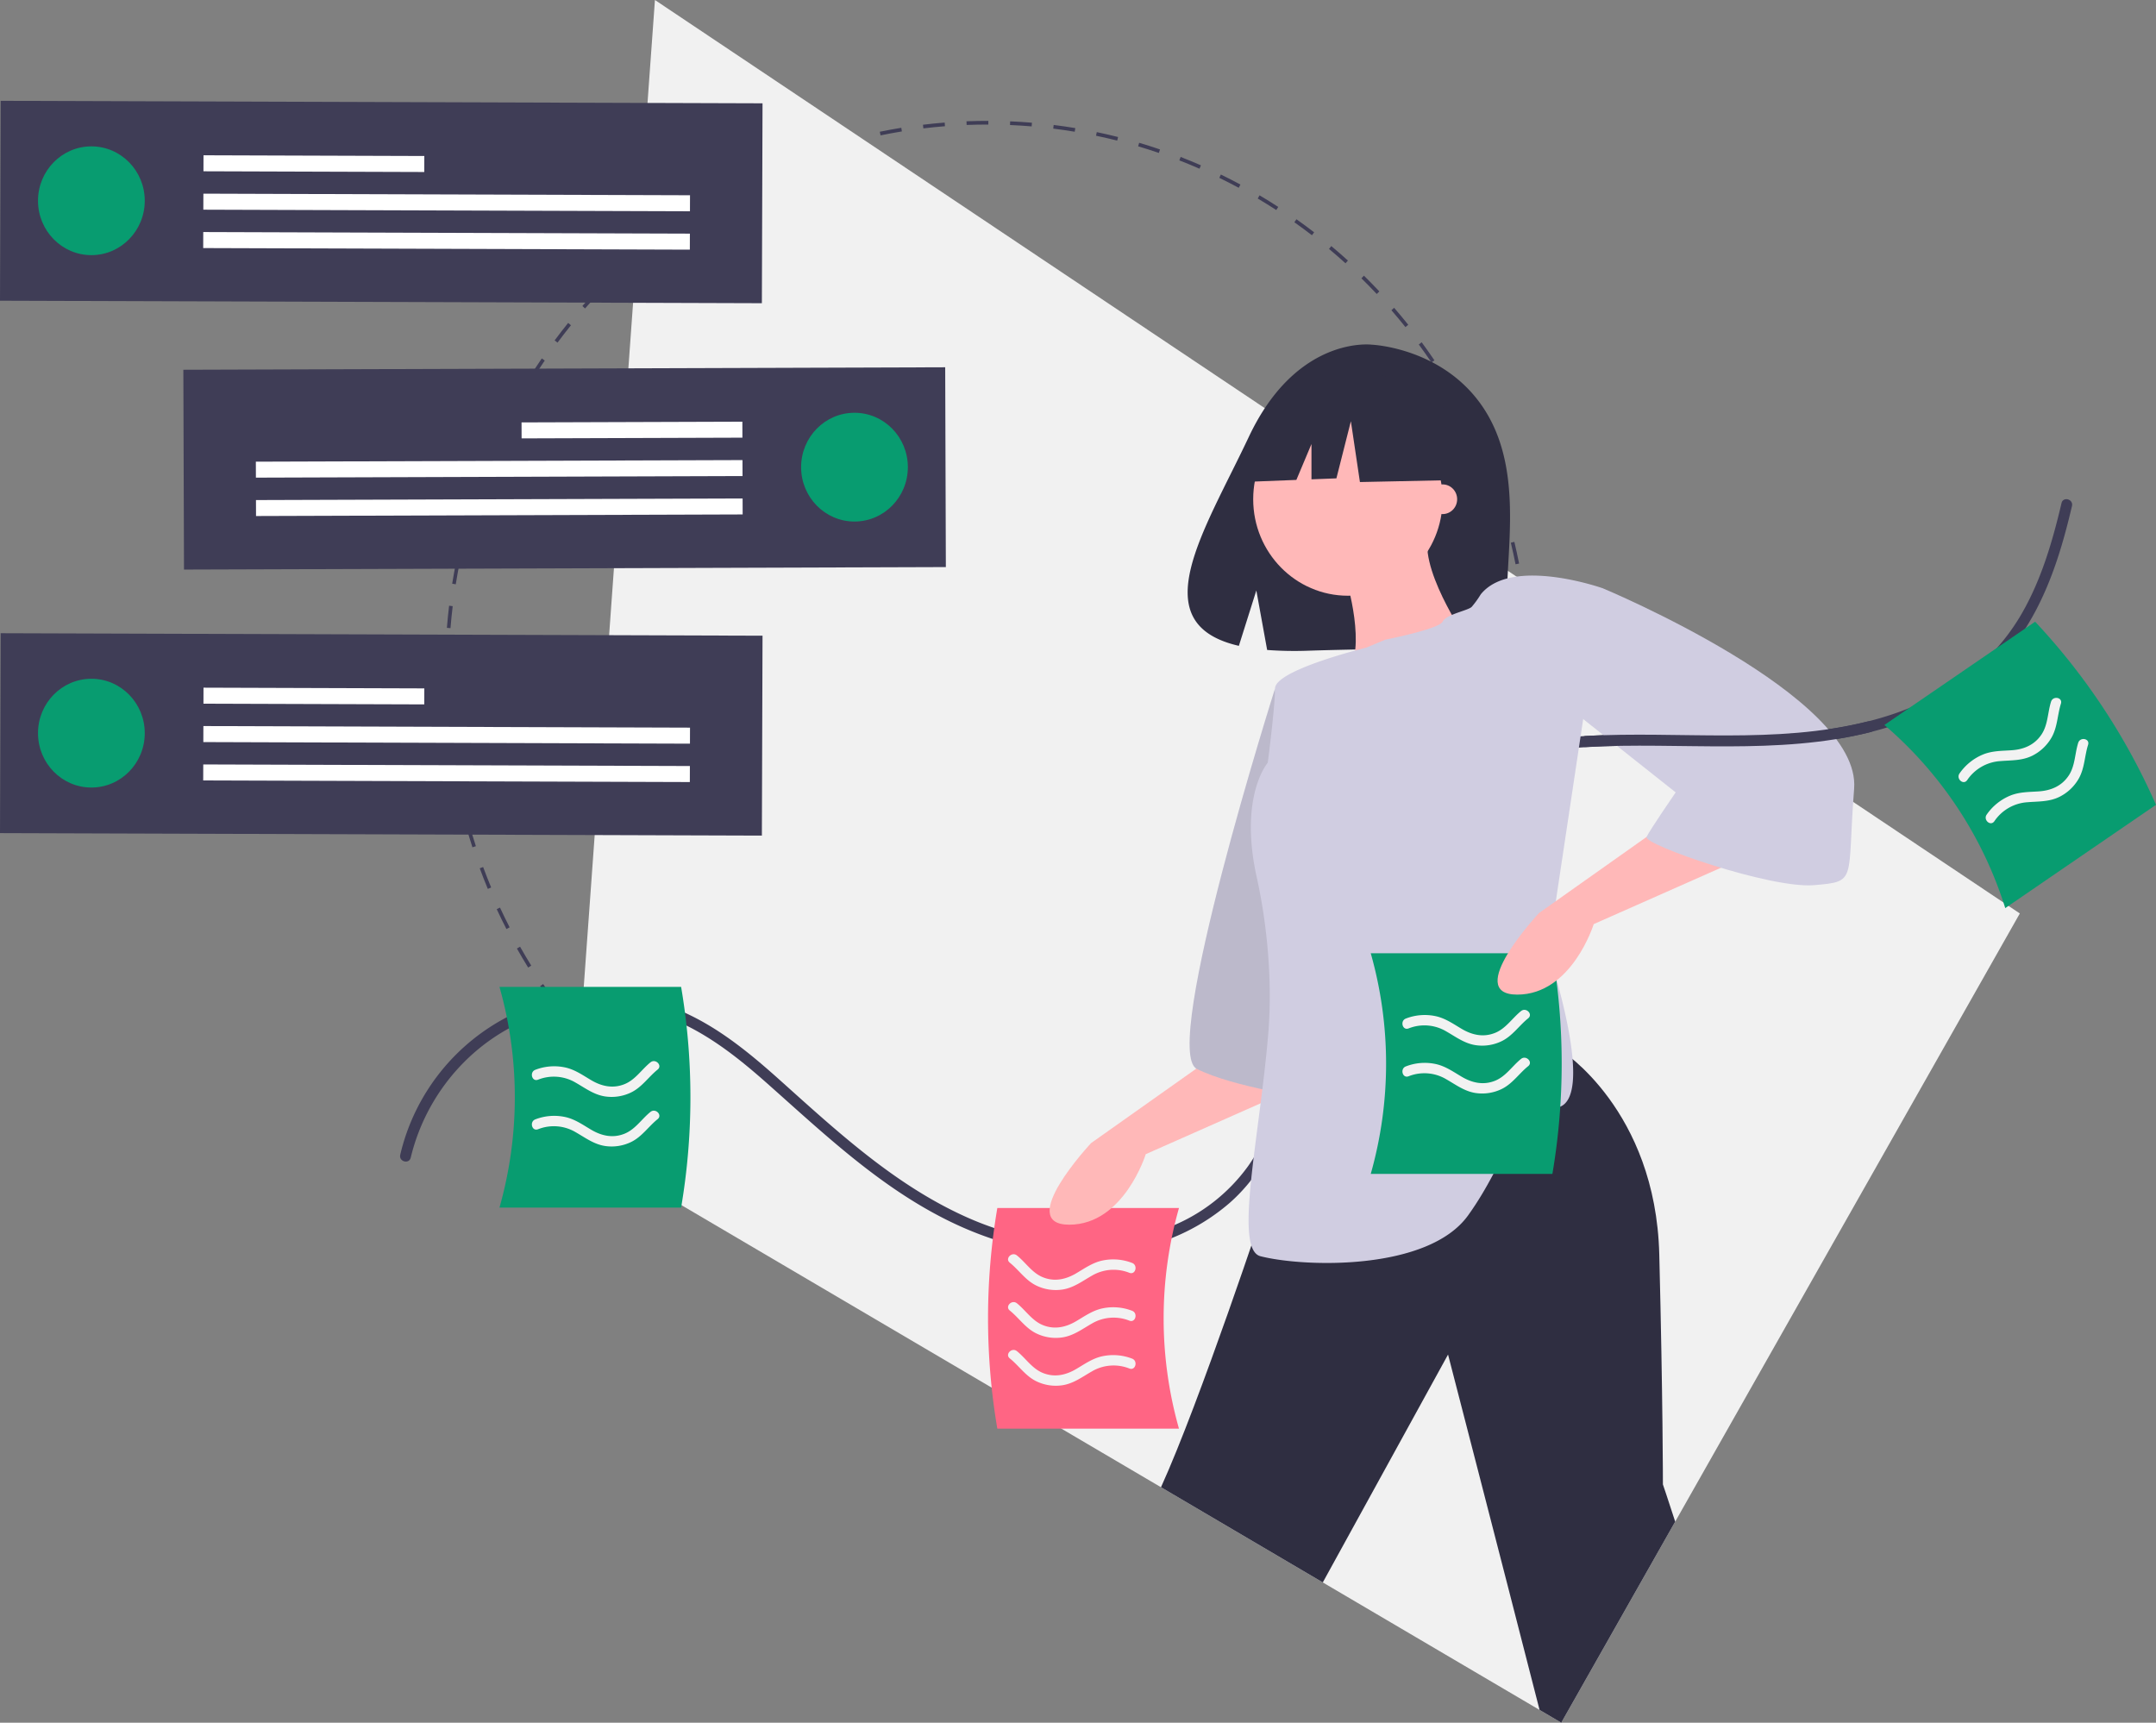 <svg xmlns="http://www.w3.org/2000/svg" width="890.739" height="711.753" viewBox="0 0 890.739 711.753"><rect x="0" y="0" width="890.739" height="711.753" fill="#808080" stroke="none"/><g transform="translate(0.006)"><path d="M500.061,535.285l0-1.522c2.97.009,5.985-.043,8.963-.154l.055,1.521C506.087,535.243,503.051,535.294,500.061,535.285Zm-9.019-.206c-2.986-.129-6.015-.321-9-.571l.122-1.517c2.969.249,5.979.44,8.945.568Zm27.049-.471-.114-1.518c2.965-.232,5.966-.529,8.919-.882l.175,1.512C524.1,534.076,521.077,534.374,518.091,534.608Zm-45.028-1.038c-2.977-.373-5.982-.812-8.931-1.3l.242-1.5c2.929.489,5.914.925,8.871,1.3Zm62.945-1.106-.234-1.5c2.931-.473,5.9-1.015,8.822-1.61l.293,1.492c-2.942.6-5.929,1.146-8.881,1.622ZM455.261,530.6c-2.938-.616-5.9-1.3-8.8-2.035l.36-1.478c2.882.73,5.822,1.41,8.74,2.022Zm98.439-1.74-.353-1.479c2.895-.716,5.81-1.5,8.665-2.333l.411,1.464c-2.875.837-5.81,1.628-8.723,2.348Zm-115.949-2.693c-2.878-.857-5.774-1.784-8.608-2.755l.477-1.443c2.815.965,5.692,1.886,8.55,2.737ZM571.044,523.8l-.469-1.445c2.823-.951,5.666-1.974,8.451-3.041l.526,1.424c-2.8,1.075-5.667,2.1-8.509,3.061Zm-150.416-3.509c-2.8-1.091-5.618-2.257-8.38-3.467l.59-1.4c2.743,1.2,5.544,2.36,8.324,3.443Zm167.28-2.953-.582-1.4c2.735-1.179,5.481-2.43,8.161-3.718l.638,1.377c-2.7,1.3-5.464,2.555-8.217,3.743Zm-183.893-4.323c-2.709-1.322-5.425-2.716-8.072-4.145l.7-1.344c2.629,1.419,5.326,2.8,8.018,4.117Zm200.175-3.5-.691-1.349c2.636-1.4,5.276-2.876,7.847-4.38l.744,1.319c-2.589,1.514-5.247,3-7.9,4.409ZM388.045,504.4c-2.6-1.542-5.193-3.154-7.713-4.793l.8-1.283c2.5,1.627,5.08,3.229,7.661,4.761Zm231.767-4.022-.8-1.289c2.509-1.608,5.026-3.294,7.48-5.01l.845,1.254c-2.47,1.729-5,3.426-7.53,5.045Zm-247-5.875c-2.465-1.747-4.923-3.566-7.307-5.406l.9-1.213c2.368,1.827,4.81,3.634,7.258,5.37Zm261.853-4.519-.895-1.219c2.374-1.807,4.752-3.694,7.067-5.608l.941,1.182c-2.33,1.926-4.723,3.826-7.113,5.645Zm-276.246-6.588c-2.313-1.939-4.619-3.952-6.855-5.984l.994-1.135c2.221,2.018,4.512,4.018,6.81,5.943Zm290.248-4.99-.987-1.142c2.232-2,4.455-4.078,6.606-6.169l1.031,1.1c-2.166,2.1-4.4,4.194-6.651,6.209Zm-303.715-7.25c-2.148-2.116-4.288-4.31-6.36-6.52l1.08-1.052c2.059,2.2,4.185,4.375,6.319,6.477Zm316.767-5.437-1.073-1.059c2.066-2.175,4.119-4.426,6.1-6.69l1.114,1.014c-2,2.278-4.065,4.544-6.144,6.734ZM332.5,457.861c-1.984-2.294-3.944-4.655-5.826-7.016l1.16-.959c1.869,2.345,3.816,4.69,5.787,6.968ZM673.744,452l-1.154-.967c1.9-2.345,3.766-4.758,5.561-7.169l1.19.92c-1.807,2.428-3.691,4.856-5.6,7.217Zm-352.618-8.4c-1.792-2.442-3.56-4.952-5.254-7.463l1.231-.863c1.682,2.495,3.438,4.989,5.219,7.414Zm363.526-6.26-1.226-.869c1.7-2.495,3.38-5.053,4.979-7.6l1.259.819C688.055,432.256,686.368,434.831,684.652,437.342Zm-373.734-8.874c-1.592-2.577-3.156-5.223-4.647-7.865l1.3-.758c1.481,2.624,3.034,5.252,4.616,7.812Zm383.456-6.637-1.29-.767c1.5-2.628,2.972-5.318,4.364-7.992l1.32.713c-1.4,2.693-2.879,5.4-4.394,8.045Zm-392.434-9.276c-1.383-2.7-2.732-5.462-4.008-8.216l1.351-.65c1.268,2.736,2.608,5.481,3.981,8.161Zm400.9-6.992-1.347-.659c1.288-2.737,2.539-5.539,3.718-8.33l1.372.6C705.4,399.987,704.137,402.808,702.84,405.563ZM294.252,395.97c-1.168-2.807-2.292-5.671-3.342-8.512l1.4-.536c1.044,2.821,2.16,5.666,3.32,8.454ZM709.99,388.64l-1.4-.544c1.068-2.844,2.093-5.743,3.044-8.615l1.415.486c-.956,2.892-1.988,5.81-3.063,8.673ZM287.9,378.791c-.942-2.9-1.838-5.852-2.662-8.784l1.436-.419c.819,2.912,1.709,5.848,2.644,8.725ZM715.764,371.2l-1.434-.427c.834-2.9,1.621-5.867,2.342-8.814l1.449.368C717.4,365.29,716.6,368.275,715.764,371.2ZM282.929,361.119c-.708-2.966-1.366-5.985-1.955-8.974l1.465-.3c.585,2.969,1.238,5.969,1.941,8.915Zm437.195-7.76-1.464-.308c.6-2.963,1.15-5.984,1.634-8.978l1.474.247c-.487,3.015-1.04,6.055-1.644,9.039ZM279.377,343.1c-.469-3.006-.885-6.07-1.237-9.106l1.483-.178c.349,3.016.763,6.058,1.229,9.045Zm443.675-7.878-1.483-.186c.365-3.012.675-6.068.919-9.083l1.489.125c-.246,3.035-.557,6.111-.924,9.144ZM277.264,324.842c-.231-3.041-.405-6.129-.517-9.179l1.493-.057c.111,3.029.284,6.1.513,9.118Zm447.28-7.94-1.492-.065c.126-3.033.2-6.1.206-9.13v-.5l1.494,0v.5C724.742,310.757,724.672,313.849,724.544,316.9ZM278.082,306.477l-1.494,0v-.256c.01-2.969.076-5.976.2-8.933l1.492.064c-.12,2.938-.186,5.925-.2,8.878Zm445.008-8.4c-.114-3.023-.289-6.09-.523-9.117l1.49-.119c.235,3.047.411,6.135.526,9.178Zm-444.26-9.843-1.489-.124c.245-3.047.553-6.124.916-9.145l1.483.185C279.38,282.148,279.074,285.206,278.831,288.232Zm442.857-8.361c-.351-3-.767-6.046-1.239-9.043l1.476-.241c.474,3.018.894,6.081,1.246,9.1Zm-440.681-9.763-1.474-.246c.483-3.012,1.033-6.054,1.635-9.041l1.463.306c-.6,2.967-1.144,5.988-1.624,8.981Zm437.846-8.267c-.59-2.976-1.246-5.975-1.951-8.912l1.451-.362c.71,2.957,1.37,5.976,1.964,8.973Zm-434.243-9.62-1.45-.366c.72-2.96,1.51-5.947,2.348-8.878l1.434.426C286.109,246.315,285.325,249.281,284.61,252.221ZM714.6,244.1c-.822-2.91-1.714-5.845-2.653-8.722l1.418-.48c.945,2.9,1.844,5.851,2.671,8.781ZM289.623,234.69l-1.416-.485c.955-2.9,1.982-5.814,3.055-8.677l1.4.543c-1.065,2.844-2.086,5.743-3.034,8.62Zm419.323-7.913c-1.052-2.835-2.172-5.678-3.329-8.451l1.375-.6c1.165,2.792,2.293,5.654,3.352,8.508Zm-412.913-9.189-1.373-.6c1.183-2.808,2.439-5.631,3.734-8.39l1.348.656c-1.285,2.74-2.533,5.544-3.709,8.334Zm405.921-7.573c-1.27-2.733-2.612-5.477-3.989-8.156l1.323-.707c1.387,2.7,2.739,5.46,4.017,8.211Zm-398.175-8.934-1.321-.711c1.4-2.7,2.877-5.408,4.385-8.051l1.292.765C306.635,195.709,305.169,198.4,303.778,201.081Zm389.874-7.21c-1.485-2.625-3.041-5.252-4.624-7.807l1.263-.813c1.594,2.573,3.16,5.217,4.656,7.86Zm-380.85-8.6-1.26-.818c1.611-2.576,3.295-5.154,5.005-7.661l1.226.869C316.074,180.156,314.4,182.716,312.8,185.275Zm371.3-6.826c-1.686-2.494-3.445-4.986-5.227-7.408l1.195-.913c1.794,2.438,3.564,4.947,5.262,7.458Zm-361.057-8.182-1.191-.918c1.808-2.436,3.689-4.866,5.589-7.223l1.155.966c-1.889,2.342-3.757,4.756-5.553,7.176Zm350.315-6.416c-1.877-2.349-3.827-4.691-5.795-6.961l1.119-1.008c1.982,2.286,3.944,4.644,5.834,7.008Zm-338.932-7.7-1.115-1.012c1.991-2.277,4.055-4.545,6.137-6.742l1.075,1.057c-2.068,2.182-4.119,4.435-6.1,6.7ZM661.5,150.168c-2.06-2.192-4.188-4.369-6.326-6.47l1.037-1.1c2.152,2.115,4.294,4.306,6.367,6.513Zm-314.623-7.156-1.032-1.1c2.162-2.106,4.4-4.2,6.644-6.217l.988,1.141c-2.231,2.006-4.452,4.084-6.6,6.176Zm301.722-5.522c-2.226-2.018-4.519-4.016-6.816-5.936l.948-1.177c2.312,1.933,4.621,3.944,6.861,5.976Zm-288.286-6.555-.943-1.18c2.324-1.927,4.715-3.828,7.107-5.653l.9,1.218c-2.377,1.812-4.752,3.7-7.06,5.615ZM634.733,125.9c-2.377-1.83-4.822-3.635-7.263-5.362l.852-1.25c2.458,1.74,4.919,3.556,7.313,5.4ZM374.641,120l-.847-1.254c2.468-1.731,5-3.43,7.525-5.053l.8,1.288C379.608,116.589,377.093,118.277,374.641,120ZM620,115.476c-2.514-1.629-5.093-3.228-7.667-4.752l.751-1.316c2.59,1.534,5.187,3.143,7.718,4.784Zm-230.216-5.2-.745-1.319c2.588-1.518,5.244-3,7.894-4.418l.693,1.348c-2.633,1.4-5.272,2.881-7.842,4.389Zm214.7-3.981c-2.634-1.417-5.333-2.8-8.022-4.108l.643-1.374c2.708,1.317,5.426,2.709,8.076,4.136ZM405.63,101.822l-.639-1.376c2.7-1.3,5.461-2.562,8.213-3.752l.583,1.4c-2.733,1.182-5.479,2.436-8.158,3.727Zm182.646-3.414c-2.742-1.2-5.543-2.352-8.328-3.434l.533-1.422c2.8,1.089,5.624,2.252,8.383,3.457Zm-166.192-3.7-.528-1.424c2.8-1.077,5.66-2.11,8.5-3.071l.47,1.445C427.706,92.611,424.864,93.637,422.084,94.706Zm149.4-2.82c-2.82-.963-5.7-1.881-8.553-2.727l.418-1.461c2.875.852,5.771,1.775,8.61,2.745Zm-132.394-2.93-.412-1.463c2.876-.842,5.81-1.636,8.721-2.359l.354,1.479C444.864,87.331,441.95,88.12,439.094,88.956Zm115.185-2.167c-2.882-.726-5.823-1.4-8.742-2.012l.3-1.491c2.938.613,5.9,1.294,8.8,2.025ZM456.5,84.63l-.3-1.492c2.931-.6,5.918-1.15,8.879-1.632l.236,1.5C462.381,83.488,459.414,84.033,456.5,84.63Zm80.219-1.5c-2.936-.487-5.922-.92-8.873-1.286l.181-1.511c2.971.369,5.977.8,8.932,1.295ZM474.2,81.752l-.176-1.512c2.973-.359,5.994-.661,8.979-.9l.116,1.517c-2.965.236-5.966.536-8.918.892Zm44.734-.832c-2.961-.245-5.971-.433-8.946-.558l.062-1.521c2.995.126,6.024.315,9,.561Zm-26.867-.588-.056-1.521c2.987-.116,6.022-.172,9.021-.167l0,1.522c-2.978,0-5.993.051-8.962.166Z" transform="translate(-92.716 -28.706)" fill="#3f3d56"/><path d="M890.493,377.406,748.109,628.687l-47.068,83.065-8.968-5.274L602.518,653.8l-66.853-39.33L292.585,471.473,326.595,0Z" transform="translate(-56.017)" fill="#f1f1f1"/><path d="M258,540.421c7.155-29.786,30.331-53.8,59.745-60.777a80.094,80.094,0,0,1,47.039,3.081c15.31,5.885,28.443,16.351,40.664,27.192,23.608,20.942,46.475,42.742,74.993,56.716,25.473,12.482,54.156,17.783,81.854,10.34a84.61,84.61,0,0,0,34.1-17.9c10.114-8.921,17.23-20.6,21.951-33.267,9.9-26.548,9.7-55.588,17.254-82.755,3.893-14,10.073-27.227,19.943-37.9,9.758-10.548,22.177-18.277,35.35-23.582,31.239-12.58,65.05-11.56,98.049-11.116,31.187.42,63.147-.128,92.36-12.642,13.018-5.577,25.169-13.459,34.774-24.1C926.3,322.382,933.121,308.447,938,293.984c2.519-7.466,4.526-15.095,6.331-22.769.672-2.856-3.649-4.075-4.322-1.214-3.737,15.888-8.381,31.792-16.6,45.94A87.215,87.215,0,0,1,891.761,347.5c-27.524,16.112-60.016,18.562-91.067,18.491-33.324-.076-67.413-2.6-99.783,7.231-26.342,8-50.585,24.036-62.783,49.879-12.142,25.724-12.566,54.915-18.611,82.337-3,13.619-7.491,27.029-15.542,38.462a73.006,73.006,0,0,1-32.241,25.107c-27.2,11.106-57.536,7.848-83.941-3.931-29.6-13.206-53.313-35.207-77.276-56.688-11.543-10.348-23.684-20.423-37.694-27.11a83.683,83.683,0,0,0-73.091.1,86.4,86.4,0,0,0-46.058,57.827c-.686,2.854,3.635,4.072,4.322,1.214Z" transform="translate(-88.315 -62.128)" fill="#3f3d56"/><path d="M632.917,715.023H557.867a272.442,272.442,0,0,1,0-91.175h75.049A167.037,167.037,0,0,0,632.917,715.023Z" transform="translate(-145.832 -124.749)" fill="#ff6584"/><path d="M304.384,604.136h75.049a272.441,272.441,0,0,0,0-91.175H304.384A167.036,167.036,0,0,1,304.384,604.136Z" transform="translate(-98.037 -105.215)" fill="#089c70"/><path d="M323.458,557.875a17.67,17.67,0,0,1,15.548,1.191c3.943,2.245,7.521,4.987,12.1,5.7a18.4,18.4,0,0,0,10.982-1.71c4.372-2.178,7.07-6.37,10.813-9.377,2.1-1.687-.86-4.667-2.94-3-3.656,2.937-6.262,7.208-10.715,9.012-4.767,1.932-9.408.946-13.732-1.592-3.486-2.046-6.734-4.388-10.736-5.278a21.572,21.572,0,0,0-12.422.962c-2.486.942-1.41,5.038,1.105,4.085Z" transform="translate(-101.208 -111.774)" fill="#f2f2f2"/><path d="M323.458,582.73a17.67,17.67,0,0,1,15.548,1.191c3.943,2.245,7.521,4.987,12.1,5.7a18.4,18.4,0,0,0,10.982-1.71c4.372-2.178,7.07-6.37,10.813-9.377,2.1-1.687-.86-4.667-2.94-3-3.656,2.937-6.262,7.208-10.715,9.013-4.767,1.932-9.408.946-13.732-1.592-3.486-2.046-6.734-4.388-10.736-5.278a21.572,21.572,0,0,0-12.422.962c-2.486.942-1.41,5.038,1.105,4.085Z" transform="translate(-101.208 -116.152)" fill="#f2f2f2"/><path d="M614.417,654.725a17.67,17.67,0,0,0-15.548,1.191c-3.943,2.245-7.521,4.987-12.1,5.7a18.394,18.394,0,0,1-10.982-1.71c-4.372-2.178-7.071-6.37-10.813-9.377-2.1-1.687.86-4.667,2.94-3,3.656,2.937,6.262,7.208,10.715,9.013,4.767,1.932,9.408.946,13.732-1.592,3.485-2.046,6.734-4.388,10.736-5.278a21.572,21.572,0,0,1,12.422.962c2.486.942,1.411,5.038-1.105,4.085Z" transform="translate(-147.791 -128.835)" fill="#f2f2f2"/><path d="M614.417,678.724a17.67,17.67,0,0,0-15.548,1.191c-3.943,2.245-7.521,4.987-12.1,5.7a18.394,18.394,0,0,1-10.982-1.71c-4.372-2.178-7.071-6.37-10.813-9.377-2.1-1.687.86-4.667,2.94-3,3.656,2.937,6.262,7.208,10.715,9.012,4.767,1.932,9.408.946,13.732-1.592,3.485-2.046,6.734-4.388,10.736-5.278a21.572,21.572,0,0,1,12.422.962c2.486.942,1.411,5.038-1.105,4.085Z" transform="translate(-147.791 -133.062)" fill="#f2f2f2"/><path d="M614.417,702.722a17.67,17.67,0,0,0-15.548,1.191c-3.943,2.245-7.521,4.987-12.1,5.7a18.4,18.4,0,0,1-10.982-1.71c-4.372-2.178-7.071-6.37-10.813-9.377-2.1-1.687.86-4.667,2.94-3,3.656,2.937,6.262,7.208,10.715,9.012,4.767,1.932,9.408.946,13.732-1.592,3.485-2.046,6.734-4.388,10.736-5.278a21.571,21.571,0,0,1,12.422.962c2.486.942,1.411,5.038-1.105,4.085Z" transform="translate(-147.791 -137.29)" fill="#f2f2f2"/><path d="M779.966,219.813c-16.062-27.653-47.839-28.941-47.839-28.941s-30.965-4.035-50.828,38.081c-18.514,39.255-44.067,77.156-4.114,86.346l7.217-22.887L688.871,317a153.427,153.427,0,0,0,17.094.3c42.786-1.408,83.534.412,82.222-15.232C786.444,281.271,795.42,246.421,779.966,219.813Z" transform="translate(-165.361 -48.458)" fill="#2f2e41"/><path d="M656.812,544.754l-54.168,38.328s-31.6,33.729-9.028,33.729,31.6-29.13,31.6-29.13l69.214-30.662Z" transform="translate(-151.856 -110.816)" fill="#ffb8b8"/><path d="M692.325,363.312s-47.4,149.479-32.35,157.145,48.149,12.265,48.149,12.265Z" transform="translate(-165.552 -78.853)" fill="#d0cde1"/><path d="M692.325,363.312s-47.4,149.479-32.35,157.145,48.149,12.265,48.149,12.265Z" transform="translate(-165.552 -78.853)" opacity="0.1"/><path d="M854.844,739.5l-47.068,83.066-8.967-5.275C781.671,750.306,761,670.467,761,670.467l-51.746,94.145L642.4,725.281c16-35.1,43.361-117.672,43.361-117.672l121.883-62.857s39.119,24.53,40.623,84.323,1.5,95.056,1.5,95.056S851.76,729.955,854.844,739.5Z" transform="translate(-162.752 -110.815)" fill="#2f2e41"/><ellipse cx="39.121" cy="39.861" rx="39.121" ry="39.861" transform="translate(517.746 166.408)" fill="#ffb8b8"/><path d="M736.748,304.152s9.028,29.129,0,39.861S786.4,328.682,786.4,328.682s-21.065-30.662-15.047-44.461Z" transform="translate(-180.635 -64.921)" fill="#ffb8b8"/><path d="M783.066,314.459a39.234,39.234,0,0,1-3.721,5.148c-1.5,1.533-10.533,3.066-12.037,6.132s-23.692,7.437-23.692,7.437l-7.906,3.295s-37.617,9.2-37.617,16.864S695.085,384,695.085,384s-12.037,13.8-4.514,47.527c2.9,13,6.939,38.207,4.673,64.927-3.615,42.627-14.267,88.625-3.169,91.451,18.056,4.6,69.214,6.133,85.766-16.864s18.056-42.927,36.112-44.461-3.009-64.391-3.009-64.391l22.57-150.246S795.815,298.579,783.066,314.459Z" transform="translate(-171.321 -68.878)" fill="#d0cde1"/><path d="M749.578,587.268h75.049a272.442,272.442,0,0,0,0-91.175H749.578a167.038,167.038,0,0,1,0,91.175Z" transform="translate(-183.272 -102.244)" fill="#089c70"/><path d="M768.286,532.162a17.669,17.669,0,0,1,15.548,1.191c3.943,2.245,7.521,4.987,12.1,5.7a18.394,18.394,0,0,0,10.982-1.71c4.372-2.178,7.07-6.37,10.813-9.377,2.1-1.687-.86-4.666-2.94-3-3.656,2.937-6.262,7.208-10.715,9.012-4.767,1.932-9.408.946-13.732-1.592-3.486-2.046-6.734-4.388-10.736-5.278a21.573,21.573,0,0,0-12.422.962c-2.486.942-1.41,5.038,1.105,4.085Z" transform="translate(-186.372 -107.244)" fill="#f2f2f2"/><path d="M768.286,556.161a17.669,17.669,0,0,1,15.548,1.191c3.943,2.245,7.521,4.987,12.1,5.7a18.4,18.4,0,0,0,10.982-1.71c4.372-2.178,7.07-6.37,10.813-9.377,2.1-1.687-.86-4.667-2.94-3-3.656,2.937-6.262,7.208-10.715,9.013-4.767,1.932-9.408.946-13.732-1.592-3.486-2.046-6.734-4.388-10.736-5.278a21.57,21.57,0,0,0-12.422.962c-2.486.942-1.41,5.038,1.105,4.085Z" transform="translate(-186.372 -111.472)" fill="#f2f2f2"/><path d="M885.708,429.375,831.54,467.7s-31.6,33.729-9.028,33.729,31.6-29.129,31.6-29.129l69.214-30.662Z" transform="translate(-195.679 -90.491)" fill="#ffb8b8"/><path d="M767.681,219.205,736.287,202.45l-19.7,3.114A35.49,35.49,0,0,0,687.646,233.1l-3.683,16.575,22.328-.875,6.238-14.83v14.585l10.3-.4,5.98-23.61,3.737,25.133,36.626-.762Z" transform="translate(-170.709 -50.516)" fill="#2f2e41"/><path d="M855.142,316.132l10.533-3.066S972.505,357.527,969.5,395.855s1.5,38.328-16.551,39.861-70.719-16.864-69.214-19.931,12.038-18.4,12.038-18.4l-40.626-32.2Z" transform="translate(-203.482 -70.002)" fill="#d0cde1"/><ellipse cx="6.019" cy="6.132" rx="6.019" ry="6.132" transform="translate(589.969 200.137)" fill="#ffb8b8"/><path d="M858.915,390.376c39.267-2.158,79.081,3.522,117.713-6.161,2.8-.7,1.614-5.106-1.191-4.4-38.212,9.577-77.676,3.862-116.522,6-2.869.158-2.887,4.725,0,4.566Z" transform="translate(-203.791 -81.746)" fill="#3f3d56"/><path d="M1061.976,448.147l62.278-42.671a267.813,267.813,0,0,0-49.933-75.659l-62.278,42.671a164.246,164.246,0,0,1,49.933,75.659Z" transform="translate(-233.522 -72.953)" fill="#089c70"/><path d="M1053.5,402a17.9,17.9,0,0,1,13.555-7.852c4.5-.379,8.972-.138,13.161-2.146a18.842,18.842,0,0,0,8.173-7.663c2.435-4.293,2.378-9.306,3.837-13.93.819-2.594-3.27-3.383-4.08-.814-1.425,4.516-1.249,9.542-3.956,13.571-2.9,4.314-7.289,6.134-12.267,6.486-4.013.284-7.991.187-11.8,1.724a22.026,22.026,0,0,0-9.781,7.861c-1.547,2.2,1.589,4.983,3.155,2.762Z" transform="translate(-240.775 -79.683)" fill="#f2f2f2"/><path d="M1067.374,422.63a17.9,17.9,0,0,1,13.555-7.852c4.5-.379,8.972-.138,13.161-2.146a18.84,18.84,0,0,0,8.176-7.663c2.435-4.293,2.378-9.306,3.838-13.93.819-2.594-3.27-3.383-4.08-.814-1.425,4.516-1.249,9.542-3.956,13.571-2.9,4.314-7.289,6.134-12.267,6.486-4.013.284-7.991.187-11.8,1.724a22.028,22.028,0,0,0-9.781,7.861c-1.547,2.2,1.589,4.983,3.155,2.762Z" transform="translate(-243.431 -83.317)" fill="#f2f2f2"/><rect width="314.767" height="82.592" transform="translate(0.264 41.657) rotate(0.187)" fill="#3f3d56"/><ellipse cx="22.051" cy="22.468" rx="22.051" ry="22.468" transform="translate(15.697 60.476)" fill="#089c70"/><rect width="91.229" height="6.614" transform="translate(84.071 64.154) rotate(0.187)" fill="#fff"/><rect width="201.05" height="6.621" transform="translate(84.02 80.014) rotate(0.187)" fill="#fff"/><rect width="201.05" height="6.621" transform="translate(83.969 95.872) rotate(0.187)" fill="#fff"/><rect width="314.767" height="82.592" transform="translate(0.264 261.621) rotate(0.187)" fill="#3f3d56"/><ellipse cx="22.051" cy="22.468" rx="22.051" ry="22.468" transform="translate(15.697 280.442)" fill="#089c70"/><rect width="91.229" height="6.614" transform="translate(84.071 284.119) rotate(0.187)" fill="#fff"/><rect width="201.05" height="6.621" transform="translate(84.02 299.978) rotate(0.187)" fill="#fff"/><rect width="201.05" height="6.621" transform="translate(83.969 315.837) rotate(0.187)" fill="#fff"/><rect width="314.757" height="82.553" transform="translate(390.767 234.295) rotate(179.813)" fill="#3f3d56"/><ellipse cx="22.051" cy="22.468" rx="22.051" ry="22.468" transform="translate(330.968 170.54)" fill="#089c70"/><rect width="91.229" height="6.603" transform="translate(306.717 180.828) rotate(179.813)" fill="#fff"/><rect width="201.049" height="6.596" transform="translate(306.767 196.688) rotate(179.813)" fill="#fff"/><rect width="201.049" height="6.596" transform="translate(306.818 212.547) rotate(179.813)" fill="#fff"/></g></svg>